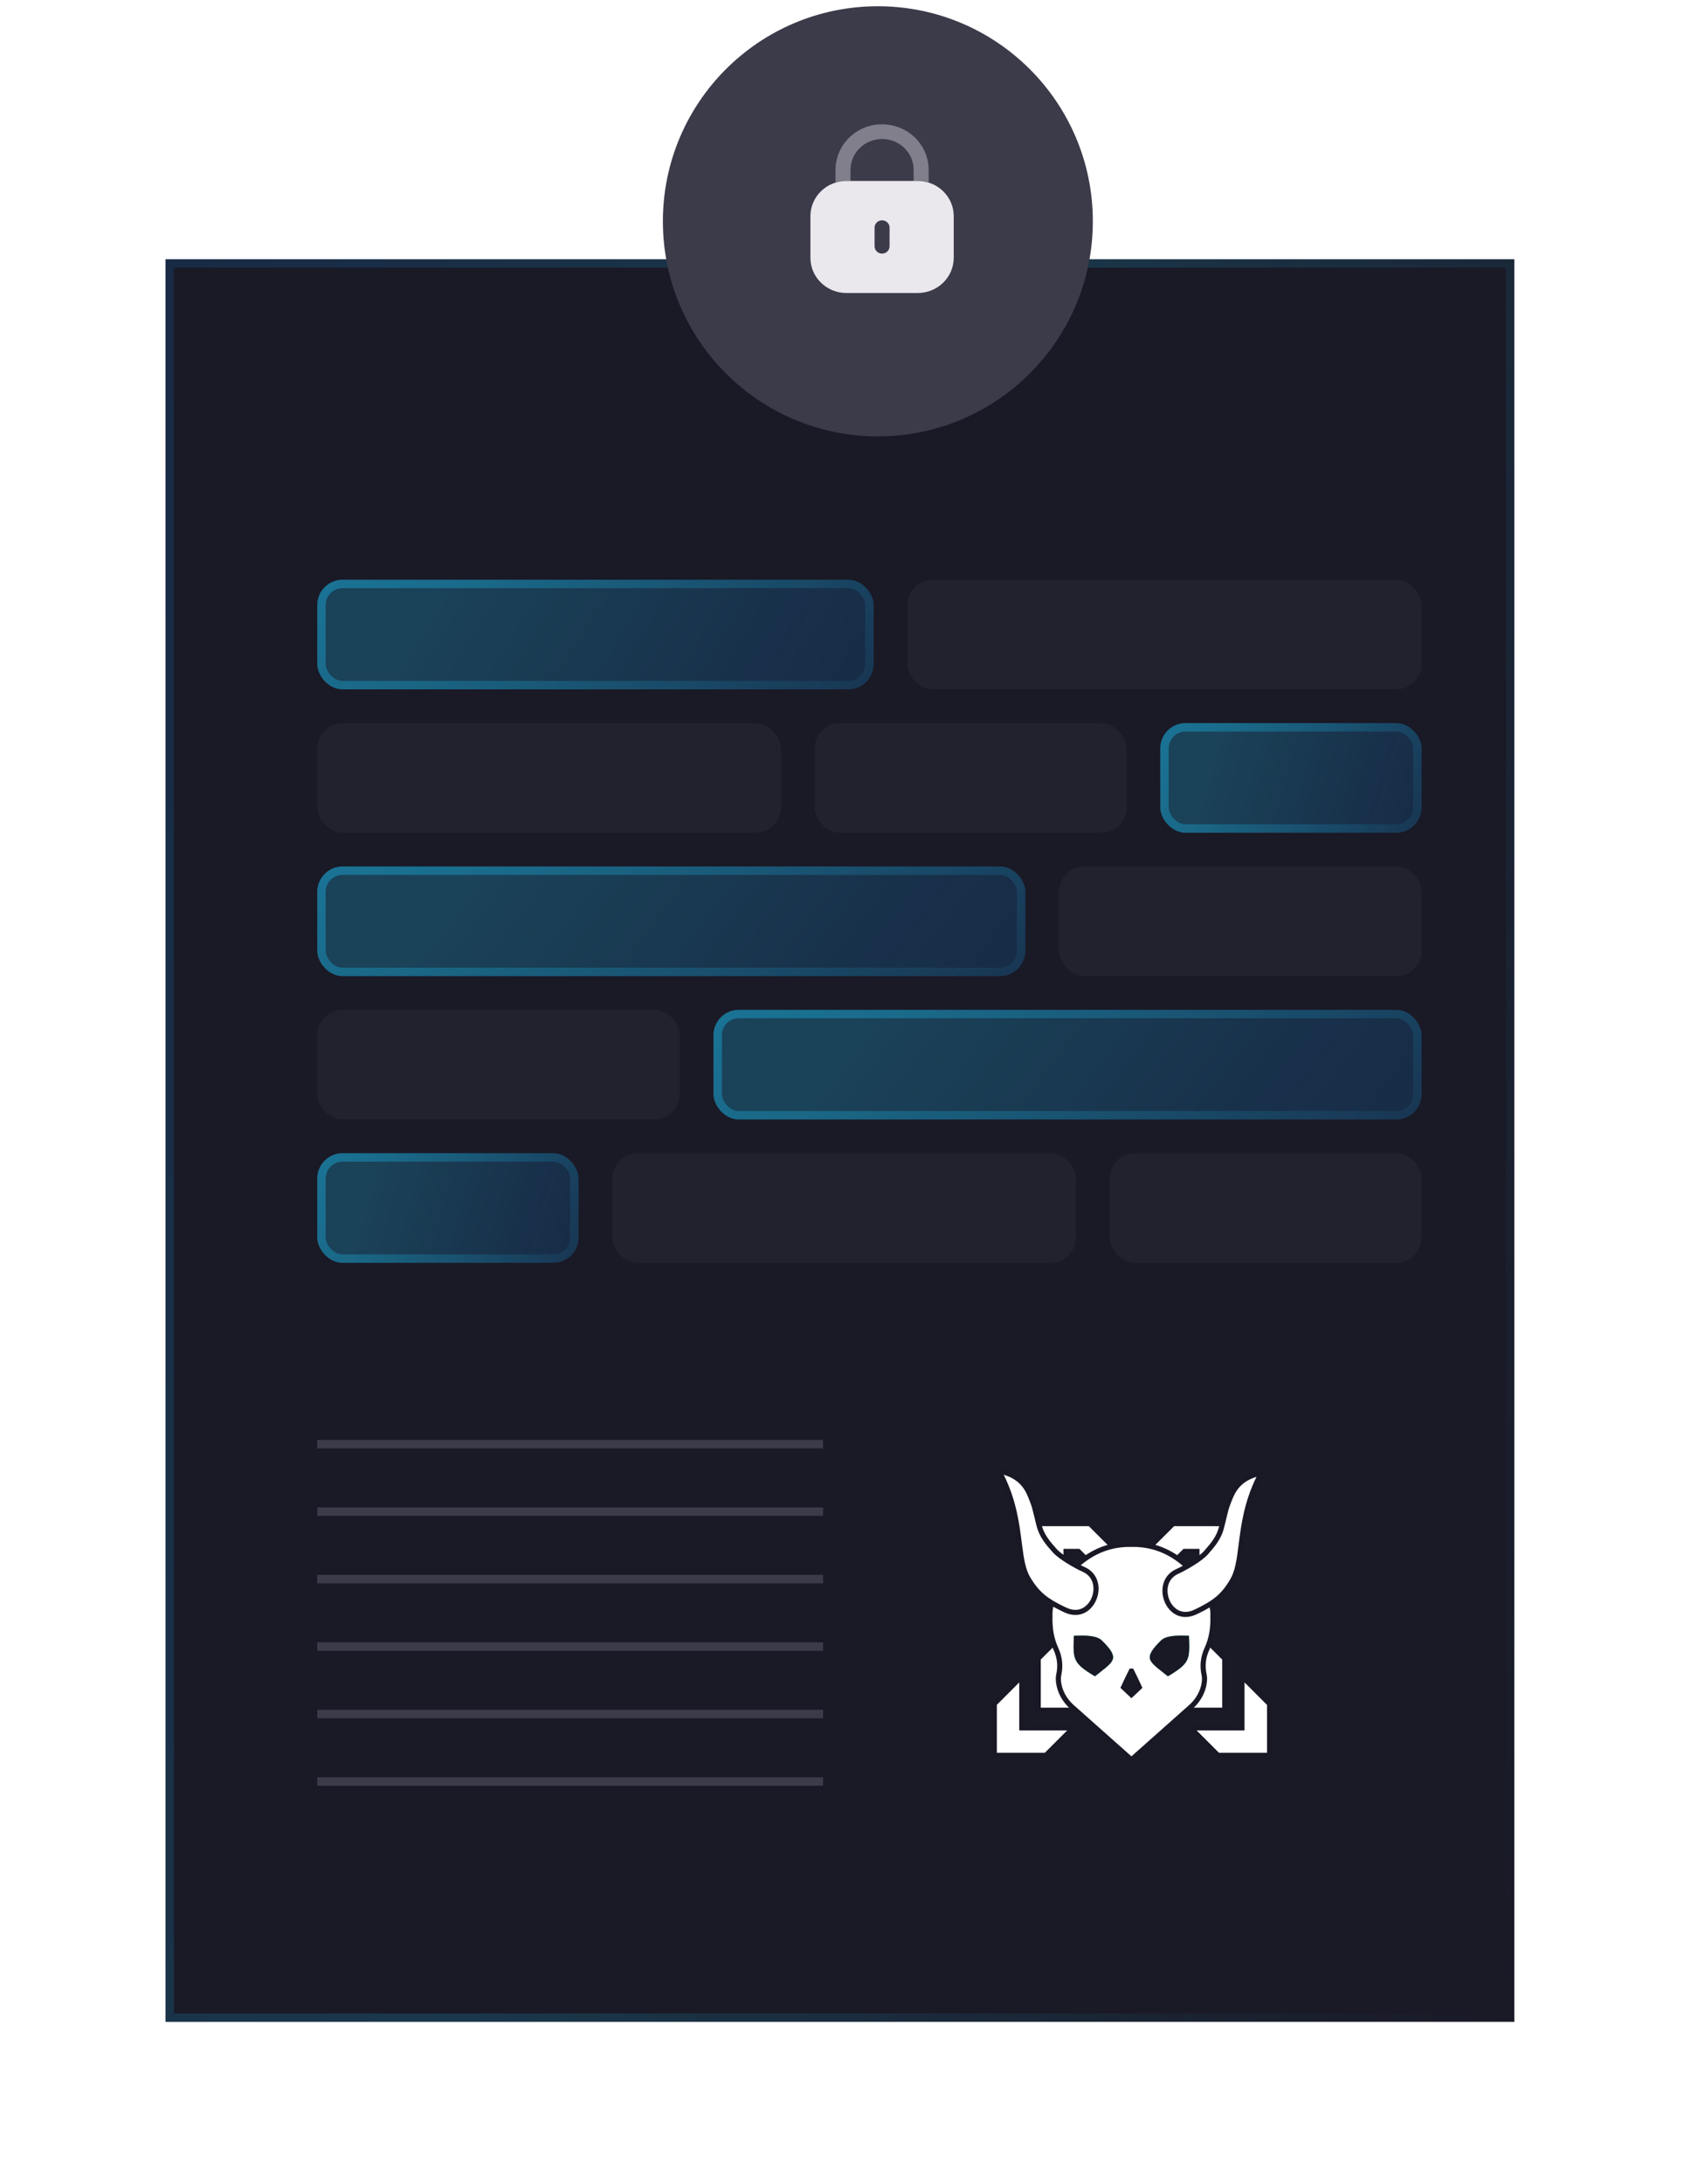 <svg width="172" height="223" viewBox="0 0 172 223" fill="none" xmlns="http://www.w3.org/2000/svg">
<g filter="url(#filter0_d_207_6003)">
<rect x="20.349" y="23.025" width="137.767" height="179.958" fill="#1A1926"/>
<rect x="20.779" y="23.456" width="136.906" height="179.097" stroke="url(#paint0_linear_207_6003)" stroke-opacity="0.2" stroke-width="0.861"/>
</g>
<g clip-path="url(#clip0_207_6003)">
<path d="M119.807 174.608L115.566 170.366L111.325 174.608H106.04V169.327L110.285 165.082L106.041 160.838L106 155.557H111.321L115.566 159.802L119.811 155.557L125.122 155.561L125.091 160.842L120.85 165.086L125.091 169.327V174.608H119.807ZM122.253 171.685V170.418L118.842 167.006L117.571 168.274L120.985 171.685H122.253ZM110.146 171.685L113.561 168.274L112.29 167.006L108.879 170.418V171.685H110.146ZM115.566 166.353L116.834 165.082L115.566 163.812L114.298 165.082L115.566 166.353ZM118.842 163.074L122.253 159.663V158.395H120.985L117.571 161.806L118.842 163.074ZM112.293 163.074L113.561 161.807L110.146 158.395H108.879L108.882 159.663L112.293 163.074Z" fill="white"/>
<path d="M119.919 155.818L124.86 155.821L124.831 160.733L120.481 165.086L124.831 169.435V174.347H119.915L115.566 169.998L111.217 174.347H106.301V169.435L110.654 165.082L106.301 160.73L106.262 155.818H111.213L115.566 160.17L119.919 155.818ZM118.842 163.443L122.514 159.771V158.135H120.877L117.202 161.807L118.842 163.443ZM112.293 163.443L113.93 161.807L110.254 158.135H108.618L108.622 159.771L112.293 163.443ZM115.566 166.722L117.202 165.082L115.566 163.443L113.93 165.082L115.566 166.722ZM120.877 171.946H122.514V170.31L118.842 166.638L117.202 168.274L120.877 171.946ZM108.618 171.946H110.254L113.93 168.274L112.29 166.638L108.618 170.31V171.946ZM119.703 155.296L119.55 155.449L115.566 159.433L111.581 155.449L111.429 155.297H105.737L105.741 155.822L105.78 160.734L105.782 160.947L105.932 161.098L109.917 165.082L105.932 169.067L105.78 169.219V174.868H111.432L111.585 174.716L115.566 170.735L119.547 174.716L119.699 174.868H125.352V169.219L125.199 169.067L121.218 165.086L125.199 161.101L125.35 160.95L125.352 160.736L125.381 155.824L125.384 155.3L124.86 155.3L119.919 155.297L119.703 155.296ZM121.093 158.656H121.992V159.555L118.841 162.706L117.939 161.806L121.093 158.656ZM109.14 158.656H110.039L113.192 161.807L112.293 162.706L109.142 159.555L109.14 158.656ZM114.666 165.082L115.566 164.18L116.466 165.082L115.566 165.984L114.666 165.082ZM109.139 170.526L112.29 167.374L113.192 168.274L110.039 171.425H109.139V170.526ZM117.939 168.274L118.841 167.374L121.992 170.526V171.425H121.093L117.939 168.274Z" fill="#191825"/>
<path d="M123.803 164.022C123.763 163.633 123.413 161.503 120.539 159.313C118.804 157.992 117.047 157.645 115.562 157.677C114.076 157.645 112.319 157.992 110.585 159.313C107.71 161.503 107.361 163.633 107.32 164.023C107.247 164.352 107.225 164.697 107.241 165.05C107.207 166.181 107.364 167.29 107.851 168.353C108.233 169.183 108.347 170.055 108.135 171.01C108.081 171.255 108.087 171.534 108.127 171.815C108.26 172.741 108.742 173.582 109.427 174.218L115.562 179.667L121.696 174.218C122.382 173.582 122.864 172.741 122.996 171.815C123.036 171.534 123.043 171.255 122.988 171.01C122.777 170.055 122.891 169.183 123.272 168.353C123.76 167.29 123.917 166.181 123.882 165.05C123.898 164.697 123.876 164.352 123.803 164.022Z" fill="white" stroke="#191825" stroke-width="0.521" stroke-miterlimit="500" stroke-linecap="square"/>
<path d="M109.84 164.623C109.54 164.623 109.227 164.555 108.909 164.419L108.906 164.418C108.788 164.369 108.676 164.315 108.557 164.257C107.735 163.851 107.113 163.507 106.552 163.047C105.962 162.563 105.482 161.981 104.996 161.163C104.449 160.241 104.288 158.979 104.101 157.518C103.837 155.447 103.512 152.904 101.978 150.089L102.956 150.446C103.623 150.688 104.193 151.088 104.606 151.606C105.007 152.107 105.199 152.602 105.422 153.176L105.433 153.205C105.643 153.746 105.703 153.995 105.847 154.598C105.915 154.883 106 155.238 106.127 155.735C106.391 156.773 106.987 157.497 107.74 158.335C108.332 158.991 109.941 159.904 110.676 160.231C111.185 160.456 111.561 160.826 111.766 161.301C111.951 161.73 111.994 162.244 111.887 162.748C111.779 163.261 111.525 163.731 111.174 164.07C110.8 164.432 110.338 164.623 109.84 164.623H109.84Z" fill="white"/>
<path d="M102.518 150.564L102.866 150.691L102.868 150.691C103.489 150.916 104.019 151.289 104.403 151.769C104.779 152.239 104.964 152.717 105.179 153.27L105.191 153.3C105.394 153.823 105.452 154.068 105.593 154.658C105.662 154.944 105.747 155.301 105.875 155.799L105.874 155.799C106.004 156.311 106.225 156.794 106.548 157.277C106.844 157.718 107.204 158.127 107.546 158.509L107.547 158.51C107.898 158.899 108.532 159.328 109.001 159.619C109.536 159.951 110.137 160.276 110.57 160.469L110.571 160.469C111.604 160.927 111.796 161.919 111.632 162.694C111.534 163.157 111.307 163.579 110.993 163.883C110.766 164.102 110.382 164.363 109.84 164.363C109.576 164.363 109.297 164.301 109.011 164.179L109.005 164.177C108.895 164.132 108.787 164.079 108.673 164.024C107.867 163.626 107.259 163.29 106.718 162.846C106.152 162.381 105.69 161.821 105.22 161.029C104.986 160.636 104.812 160.154 104.673 159.514C104.541 158.91 104.453 158.218 104.359 157.485C104.111 155.539 103.81 153.181 102.518 150.564ZM101.396 149.599C104.449 154.67 103.353 158.906 104.772 161.296C105.811 163.046 106.816 163.688 108.442 164.491C108.562 164.549 108.681 164.607 108.807 164.659C109.172 164.814 109.518 164.884 109.84 164.884C112.214 164.884 113.262 161.092 110.782 159.993C110.016 159.652 108.48 158.766 107.934 158.161C107.215 157.36 106.631 156.66 106.38 155.671C105.981 154.113 105.993 153.927 105.676 153.111C105.447 152.521 105.243 151.985 104.81 151.443C104.348 150.865 103.726 150.448 103.045 150.202L101.396 149.599Z" fill="#191825"/>
<path d="M121.075 164.832C120.583 164.832 120.127 164.641 119.756 164.281C119.408 163.944 119.156 163.476 119.047 162.964C118.939 162.458 118.981 161.943 119.164 161.512C119.367 161.036 119.741 160.665 120.247 160.439C120.976 160.112 122.574 159.199 123.161 158.543C123.909 157.704 124.501 156.981 124.763 155.943C124.889 155.446 124.973 155.091 125.041 154.805C125.184 154.203 125.243 153.953 125.451 153.413L125.463 153.383C125.684 152.81 125.874 152.315 126.273 151.813C126.682 151.296 127.248 150.895 127.909 150.654L128.877 150.298C127.355 153.113 127.032 155.655 126.77 157.726C126.585 159.188 126.425 160.45 125.881 161.371C125.399 162.19 124.922 162.772 124.337 163.256C123.781 163.716 123.163 164.06 122.346 164.466L122.348 164.465L122.347 164.466C122.229 164.524 122.118 164.578 122.001 164.626L121.998 164.627C121.683 164.763 121.372 164.832 121.076 164.832H121.075Z" fill="white"/>
<path d="M128.339 150.774C127.057 153.39 126.758 155.748 126.512 157.693C126.419 158.426 126.331 159.118 126.2 159.723C126.062 160.363 125.89 160.845 125.657 161.239C125.191 162.031 124.732 162.591 124.171 163.055C123.634 163.499 123.031 163.834 122.231 164.233C122.118 164.288 122.011 164.34 121.901 164.386L121.896 164.388C121.613 164.509 121.337 164.571 121.076 164.571C120.541 164.571 120.162 164.312 119.938 164.094C119.626 163.792 119.4 163.371 119.302 162.91C119.136 162.131 119.325 161.136 120.353 160.677L120.354 160.676C120.784 160.484 121.381 160.158 121.912 159.826C122.378 159.535 123.007 159.106 123.356 158.716L123.357 158.715C123.697 158.334 124.053 157.925 124.347 157.483C124.668 157.001 124.886 156.518 125.015 156.007L125.015 156.007C125.142 155.508 125.227 155.152 125.295 154.866C125.435 154.275 125.493 154.03 125.695 153.507L125.706 153.477C125.919 152.924 126.103 152.446 126.477 151.975C126.857 151.496 127.383 151.124 127.999 150.899L128 150.898L128.339 150.774ZM129.457 149.807L127.82 150.41C127.144 150.656 126.527 151.073 126.069 151.651C125.639 152.193 125.436 152.729 125.208 153.319C124.894 154.135 124.906 154.321 124.51 155.879C124.261 156.868 123.681 157.568 122.968 158.369C122.425 158.974 120.901 159.86 120.141 160.201C117.679 161.3 118.719 165.092 121.076 165.092C121.395 165.092 121.739 165.022 122.101 164.867C122.226 164.815 122.344 164.757 122.463 164.699C124.077 163.896 125.075 163.254 126.106 161.504C127.515 159.114 126.427 154.878 129.457 149.807Z" fill="#191825"/>
<path d="M115.741 170.36H115.381C115.045 171.01 114.438 172.325 114.438 172.325L115.559 173.383C115.56 173.384 115.562 173.384 115.563 173.383L116.684 172.325C116.684 172.325 116.077 171.01 115.741 170.36Z" fill="#191825"/>
<path d="M127.098 171.739V176.654H122.186L124.503 178.971H129.415V174.056L127.098 171.739Z" fill="white"/>
<path d="M127.097 171.739L129.414 174.056V178.972H124.502L122.185 176.655H127.097V171.739ZM126.583 170.498V176.14H120.943L121.821 177.018L124.138 179.335L124.289 179.486H129.928V173.843L129.777 173.693L127.46 171.376L126.583 170.498Z" fill="#191825"/>
<path d="M104.119 171.739V176.654H109.031L106.714 178.971H101.802V174.056L104.119 171.739Z" fill="white"/>
<path d="M104.119 171.739V176.655H109.031L106.714 178.972H101.802V174.056L104.119 171.739ZM109.031 176.655H109.032H109.031ZM104.634 170.498L103.756 171.376L101.439 173.693L101.288 173.843V179.486H106.927L107.078 179.335L109.395 177.018L110.273 176.14H104.634V170.498Z" fill="#191825"/>
<path d="M112.496 167.449C112.062 167.057 111.198 166.989 110.467 166.99C110.243 166.99 110.032 166.996 109.85 167.002C109.792 167.004 109.737 167.005 109.685 167.007L109.681 167.121C109.597 169.421 109.584 169.803 111.836 171.144C112.024 170.992 112.204 170.851 112.372 170.719C113.151 170.108 113.665 169.705 113.689 169.232C113.71 168.812 113.342 168.262 112.496 167.449Z" fill="url(#paint1_linear_207_6003)"/>
<path d="M121.442 167.119L121.438 167.006C121.38 167.005 121.318 167.003 121.253 167.001C121.072 166.996 120.862 166.99 120.64 166.99C119.916 166.991 119.059 167.06 118.626 167.449C117.782 168.262 117.415 168.812 117.436 169.233C117.46 169.707 117.977 170.112 118.758 170.724C118.925 170.854 119.102 170.993 119.288 171.143C121.54 169.802 121.526 169.42 121.442 167.119Z" fill="url(#paint2_linear_207_6003)"/>
<path d="M112.496 167.449C112.062 167.057 111.198 166.989 110.467 166.99C110.243 166.99 110.032 166.996 109.85 167.002C109.792 167.004 109.737 167.005 109.685 167.007L109.681 167.121C109.597 169.421 109.584 169.803 111.836 171.144C112.024 170.992 112.204 170.851 112.372 170.719C113.151 170.108 113.665 169.705 113.689 169.232C113.71 168.812 113.342 168.262 112.496 167.449Z" fill="#191825"/>
<path d="M121.442 167.119L121.438 167.006C121.38 167.005 121.318 167.003 121.253 167.001C121.072 166.996 120.862 166.99 120.64 166.99C119.916 166.991 119.059 167.06 118.626 167.449C117.782 168.262 117.415 168.812 117.436 169.233C117.46 169.707 117.977 170.112 118.758 170.724C118.925 170.854 119.102 170.993 119.288 171.143C121.54 169.802 121.526 169.42 121.442 167.119Z" fill="#191825"/>
</g>
<g filter="url(#filter1_b_207_6003)">
<rect x="32.403" y="59.189" width="56.829" height="11.194" rx="2.583" fill="url(#paint3_linear_207_6003)"/>
<rect x="32.834" y="59.62" width="55.968" height="10.332" rx="2.153" stroke="url(#paint4_linear_207_6003)" stroke-opacity="0.5" stroke-width="0.861"/>
</g>
<rect x="92.676" y="59.189" width="52.523" height="11.194" rx="2.583" fill="#2E2D3A" fill-opacity="0.4"/>
<rect x="32.403" y="73.827" width="47.357" height="11.194" rx="2.583" fill="#2E2D3A" fill-opacity="0.4"/>
<rect x="83.205" y="73.827" width="31.858" height="11.194" rx="2.583" fill="#2E2D3A" fill-opacity="0.4"/>
<g filter="url(#filter2_b_207_6003)">
<rect x="118.508" y="73.827" width="26.692" height="11.194" rx="2.583" fill="url(#paint5_linear_207_6003)"/>
<rect x="118.938" y="74.257" width="25.831" height="10.332" rx="2.153" stroke="url(#paint6_linear_207_6003)" stroke-opacity="0.5" stroke-width="0.861"/>
</g>
<g filter="url(#filter3_b_207_6003)">
<rect x="32.403" y="88.465" width="72.328" height="11.194" rx="2.583" fill="url(#paint7_linear_207_6003)"/>
<rect x="32.834" y="88.895" width="71.466" height="10.332" rx="2.153" stroke="url(#paint8_linear_207_6003)" stroke-opacity="0.5" stroke-width="0.861"/>
</g>
<rect x="108.175" y="88.465" width="37.025" height="11.194" rx="2.583" fill="#2E2D3A" fill-opacity="0.4"/>
<rect x="32.403" y="103.102" width="37.025" height="11.194" rx="2.583" fill="#2E2D3A" fill-opacity="0.4"/>
<g filter="url(#filter4_b_207_6003)">
<rect x="72.872" y="103.102" width="72.328" height="11.194" rx="2.583" fill="url(#paint9_linear_207_6003)"/>
<rect x="73.303" y="103.533" width="71.466" height="10.332" rx="2.153" stroke="url(#paint10_linear_207_6003)" stroke-opacity="0.5" stroke-width="0.861"/>
</g>
<g filter="url(#filter5_b_207_6003)">
<rect x="32.403" y="117.74" width="26.692" height="11.194" rx="2.583" fill="url(#paint11_linear_207_6003)"/>
<rect x="32.834" y="118.171" width="25.831" height="10.332" rx="2.153" stroke="url(#paint12_linear_207_6003)" stroke-opacity="0.5" stroke-width="0.861"/>
</g>
<rect x="62.54" y="117.74" width="47.357" height="11.194" rx="2.583" fill="#2E2D3A" fill-opacity="0.4"/>
<rect x="113.341" y="117.74" width="31.858" height="11.194" rx="2.583" fill="#2E2D3A" fill-opacity="0.4"/>
<circle cx="89.663" cy="22.595" r="21.957" fill="#3C3B4A"/>
<path fill-rule="evenodd" clip-rule="evenodd" d="M86.45 18.474H93.737C95.766 18.474 97.412 20.083 97.412 22.068V26.319C97.412 28.304 95.766 29.914 93.737 29.914H86.45C84.42 29.914 82.774 28.304 82.774 26.319V22.068C82.774 20.083 84.42 18.474 86.45 18.474ZM90.089 25.892C90.518 25.892 90.859 25.558 90.859 25.139V23.239C90.859 22.829 90.518 22.495 90.089 22.495C89.669 22.495 89.328 22.829 89.328 23.239V25.139C89.328 25.558 89.669 25.892 90.089 25.892Z" fill="#EAE7ED"/>
<path opacity="0.4" d="M94.849 17.339V18.605C94.542 18.52 94.219 18.477 93.886 18.477H93.317V17.339C93.317 15.602 91.874 14.19 90.098 14.19C88.321 14.19 86.878 15.594 86.869 17.322V18.477H86.309C85.968 18.477 85.644 18.52 85.338 18.614V17.339C85.347 14.772 87.473 12.693 90.08 12.693C92.722 12.693 94.849 14.772 94.849 17.339Z" fill="#EAE7ED"/>
<line x1="32.403" y1="147.446" x2="84.066" y2="147.446" stroke="#3C3B4A" stroke-width="0.861"/>
<line x1="32.403" y1="154.334" x2="84.066" y2="154.334" stroke="#3C3B4A" stroke-width="0.861"/>
<line x1="32.403" y1="161.223" x2="84.066" y2="161.223" stroke="#3C3B4A" stroke-width="0.861"/>
<line x1="32.403" y1="168.111" x2="84.066" y2="168.111" stroke="#3C3B4A" stroke-width="0.861"/>
<line x1="32.403" y1="174.999" x2="84.066" y2="174.999" stroke="#3C3B4A" stroke-width="0.861"/>
<line x1="32.403" y1="181.888" x2="84.066" y2="181.888" stroke="#3C3B4A" stroke-width="0.861"/>
<defs>
<filter id="filter0_d_207_6003" x="0.545" y="10.11" width="170.486" height="212.677" filterUnits="userSpaceOnUse" color-interpolation-filters="sRGB">
<feFlood flood-opacity="0" result="BackgroundImageFix"/>
<feColorMatrix in="SourceAlpha" type="matrix" values="0 0 0 0 0 0 0 0 0 0 0 0 0 0 0 0 0 0 127 0" result="hardAlpha"/>
<feOffset dx="-3.444" dy="3.444"/>
<feGaussianBlur stdDeviation="8.18"/>
<feComposite in2="hardAlpha" operator="out"/>
<feColorMatrix type="matrix" values="0 0 0 0 0 0 0 0 0 0 0 0 0 0 0 0 0 0 0.19 0"/>
<feBlend mode="normal" in2="BackgroundImageFix" result="effect1_dropShadow_207_6003"/>
<feBlend mode="normal" in="SourceGraphic" in2="effect1_dropShadow_207_6003" result="shape"/>
</filter>
<filter id="filter1_b_207_6003" x="17.766" y="44.551" width="86.105" height="40.469" filterUnits="userSpaceOnUse" color-interpolation-filters="sRGB">
<feFlood flood-opacity="0" result="BackgroundImageFix"/>
<feGaussianBlur in="BackgroundImageFix" stdDeviation="7.319"/>
<feComposite in2="SourceAlpha" operator="in" result="effect1_backgroundBlur_207_6003"/>
<feBlend mode="normal" in="SourceGraphic" in2="effect1_backgroundBlur_207_6003" result="shape"/>
</filter>
<filter id="filter2_b_207_6003" x="103.87" y="59.189" width="55.968" height="40.469" filterUnits="userSpaceOnUse" color-interpolation-filters="sRGB">
<feFlood flood-opacity="0" result="BackgroundImageFix"/>
<feGaussianBlur in="BackgroundImageFix" stdDeviation="7.319"/>
<feComposite in2="SourceAlpha" operator="in" result="effect1_backgroundBlur_207_6003"/>
<feBlend mode="normal" in="SourceGraphic" in2="effect1_backgroundBlur_207_6003" result="shape"/>
</filter>
<filter id="filter3_b_207_6003" x="17.766" y="73.827" width="101.603" height="40.469" filterUnits="userSpaceOnUse" color-interpolation-filters="sRGB">
<feFlood flood-opacity="0" result="BackgroundImageFix"/>
<feGaussianBlur in="BackgroundImageFix" stdDeviation="7.319"/>
<feComposite in2="SourceAlpha" operator="in" result="effect1_backgroundBlur_207_6003"/>
<feBlend mode="normal" in="SourceGraphic" in2="effect1_backgroundBlur_207_6003" result="shape"/>
</filter>
<filter id="filter4_b_207_6003" x="58.234" y="88.465" width="101.603" height="40.469" filterUnits="userSpaceOnUse" color-interpolation-filters="sRGB">
<feFlood flood-opacity="0" result="BackgroundImageFix"/>
<feGaussianBlur in="BackgroundImageFix" stdDeviation="7.319"/>
<feComposite in2="SourceAlpha" operator="in" result="effect1_backgroundBlur_207_6003"/>
<feBlend mode="normal" in="SourceGraphic" in2="effect1_backgroundBlur_207_6003" result="shape"/>
</filter>
<filter id="filter5_b_207_6003" x="17.766" y="103.102" width="55.968" height="40.469" filterUnits="userSpaceOnUse" color-interpolation-filters="sRGB">
<feFlood flood-opacity="0" result="BackgroundImageFix"/>
<feGaussianBlur in="BackgroundImageFix" stdDeviation="7.319"/>
<feComposite in2="SourceAlpha" operator="in" result="effect1_backgroundBlur_207_6003"/>
<feBlend mode="normal" in="SourceGraphic" in2="effect1_backgroundBlur_207_6003" result="shape"/>
</filter>
<linearGradient id="paint0_linear_207_6003" x1="5.804" y1="-31.596" x2="219.899" y2="32.831" gradientUnits="userSpaceOnUse">
<stop stop-color="#0A52B0"/>
<stop offset="0.486" stop-color="#1AB2E2"/>
<stop offset="0.951" stop-color="#1AB2E2" stop-opacity="0"/>
</linearGradient>
<linearGradient id="paint1_linear_207_6003" x1="111.672" y1="166.99" x2="111.672" y2="171.144" gradientUnits="userSpaceOnUse">
<stop stop-color="#18DB73"/>
<stop offset="0.534" stop-color="#00BA79"/>
<stop offset="0.999" stop-color="#00BA79"/>
</linearGradient>
<linearGradient id="paint2_linear_207_6003" x1="119.452" y1="166.99" x2="119.452" y2="171.143" gradientUnits="userSpaceOnUse">
<stop stop-color="#18DB73"/>
<stop offset="0.534" stop-color="#00BA79"/>
<stop offset="0.999" stop-color="#00BA79"/>
</linearGradient>
<linearGradient id="paint3_linear_207_6003" x1="45.878" y1="59.189" x2="98.763" y2="91.036" gradientUnits="userSpaceOnUse">
<stop stop-color="#1AB2E2" stop-opacity="0.27"/>
<stop offset="1" stop-color="#0A52B0" stop-opacity="0.18"/>
</linearGradient>
<linearGradient id="paint4_linear_207_6003" x1="-1.284" y1="-2.964" x2="70.417" y2="94.746" gradientUnits="userSpaceOnUse">
<stop stop-color="#0A52B0"/>
<stop offset="0.525" stop-color="#1AB2E2"/>
<stop offset="1" stop-color="#1AB2E2" stop-opacity="0"/>
</linearGradient>
<linearGradient id="paint5_linear_207_6003" x1="124.837" y1="73.827" x2="156.177" y2="82.692" gradientUnits="userSpaceOnUse">
<stop stop-color="#1AB2E2" stop-opacity="0.27"/>
<stop offset="1" stop-color="#0A52B0" stop-opacity="0.18"/>
</linearGradient>
<linearGradient id="paint6_linear_207_6003" x1="102.685" y1="11.673" x2="170.941" y2="55.363" gradientUnits="userSpaceOnUse">
<stop stop-color="#0A52B0"/>
<stop offset="0.525" stop-color="#1AB2E2"/>
<stop offset="1" stop-color="#1AB2E2" stop-opacity="0"/>
</linearGradient>
<linearGradient id="paint7_linear_207_6003" x1="49.553" y1="88.465" x2="107.33" y2="132.747" gradientUnits="userSpaceOnUse">
<stop stop-color="#1AB2E2" stop-opacity="0.27"/>
<stop offset="1" stop-color="#0A52B0" stop-opacity="0.18"/>
</linearGradient>
<linearGradient id="paint8_linear_207_6003" x1="-10.471" y1="26.311" x2="54.577" y2="139.132" gradientUnits="userSpaceOnUse">
<stop stop-color="#0A52B0"/>
<stop offset="0.525" stop-color="#1AB2E2"/>
<stop offset="1" stop-color="#1AB2E2" stop-opacity="0"/>
</linearGradient>
<linearGradient id="paint9_linear_207_6003" x1="90.022" y1="103.102" x2="147.799" y2="147.384" gradientUnits="userSpaceOnUse">
<stop stop-color="#1AB2E2" stop-opacity="0.27"/>
<stop offset="1" stop-color="#0A52B0" stop-opacity="0.18"/>
</linearGradient>
<linearGradient id="paint10_linear_207_6003" x1="29.997" y1="40.949" x2="95.045" y2="153.769" gradientUnits="userSpaceOnUse">
<stop stop-color="#0A52B0"/>
<stop offset="0.525" stop-color="#1AB2E2"/>
<stop offset="1" stop-color="#1AB2E2" stop-opacity="0"/>
</linearGradient>
<linearGradient id="paint11_linear_207_6003" x1="38.732" y1="117.74" x2="70.073" y2="126.605" gradientUnits="userSpaceOnUse">
<stop stop-color="#1AB2E2" stop-opacity="0.27"/>
<stop offset="1" stop-color="#0A52B0" stop-opacity="0.18"/>
</linearGradient>
<linearGradient id="paint12_linear_207_6003" x1="16.581" y1="55.586" x2="84.836" y2="99.276" gradientUnits="userSpaceOnUse">
<stop stop-color="#0A52B0"/>
<stop offset="0.525" stop-color="#1AB2E2"/>
<stop offset="1" stop-color="#1AB2E2" stop-opacity="0"/>
</linearGradient>
<clipPath id="clip0_207_6003">
<rect width="28.641" height="30.417" fill="white" transform="translate(101.287 149.598)"/>
</clipPath>
</defs>
</svg>
